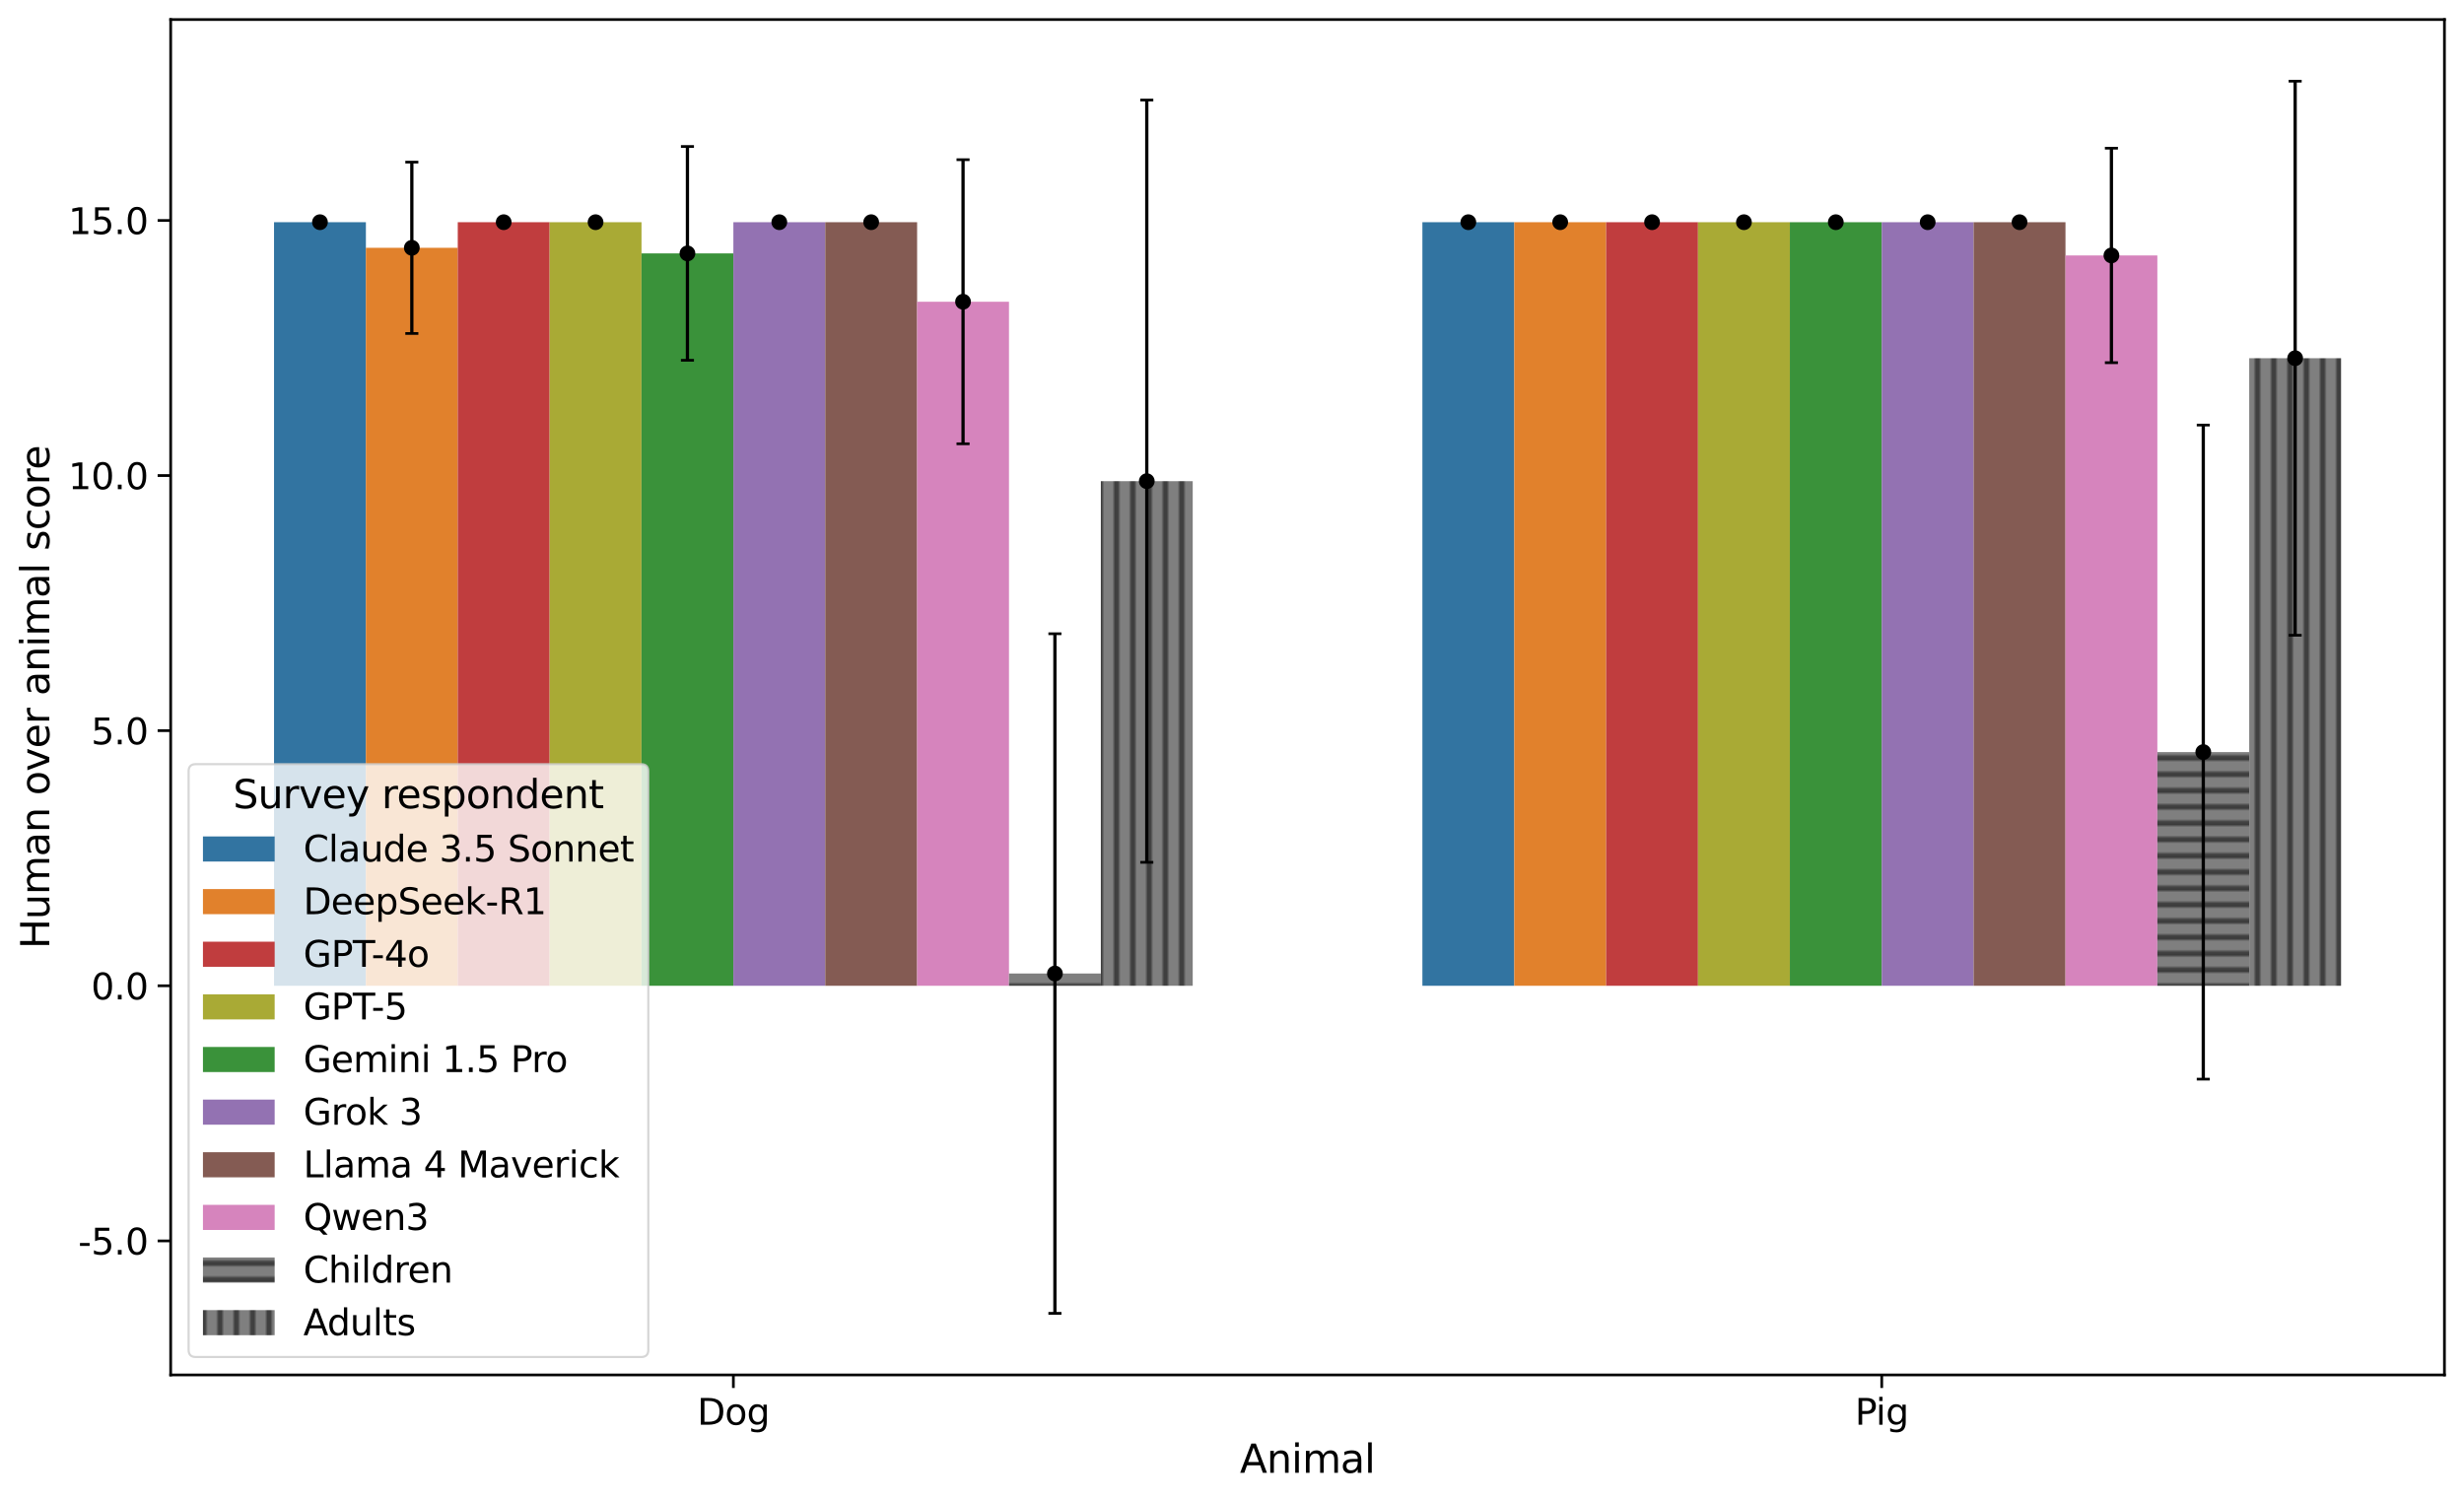 <?xml version="1.0" encoding="utf-8" standalone="no"?>
<!DOCTYPE svg PUBLIC "-//W3C//DTD SVG 1.1//EN"
  "http://www.w3.org/Graphics/SVG/1.1/DTD/svg11.dtd">
<svg xmlns:xlink="http://www.w3.org/1999/xlink" width="907.027pt" height="552.372pt" viewBox="0 0 907.027 552.372" xmlns="http://www.w3.org/2000/svg" version="1.1">
 <defs>
  <style type="text/css">*{stroke-linejoin: round; stroke-linecap: butt}</style>
 </defs>
 <g id="figure_1">
  <g id="patch_1">
   <path d="M 0 552.372 
L 907.027 552.372 
L 907.027 0 
L 0 0 
z
" style="fill: #ffffff"/>
  </g>
  <g id="axes_1">
   <g id="patch_2">
    <path d="M 62.827 506.16 
L 899.827 506.16 
L 899.827 7.2 
L 62.827 7.2 
z
" style="fill: #ffffff"/>
   </g>
   <g id="patch_3">
    <path d="M 100.873 362.896 
L 134.691 362.896 
L 134.691 81.799 
L 100.873 81.799 
z
" clip-path="url(#pfebda617a5)" style="fill: #3274a1"/>
   </g>
   <g id="patch_4">
    <path d="M 523.6 362.896 
L 557.418 362.896 
L 557.418 81.799 
L 523.6 81.799 
z
" clip-path="url(#pfebda617a5)" style="fill: #3274a1"/>
   </g>
   <g id="patch_5">
    <path d="M 134.691 362.896 
L 168.509 362.896 
L 168.509 91.225 
L 134.691 91.225 
z
" clip-path="url(#pfebda617a5)" style="fill: #e1812c"/>
   </g>
   <g id="patch_6">
    <path d="M 557.418 362.896 
L 591.236 362.896 
L 591.236 81.799 
L 557.418 81.799 
z
" clip-path="url(#pfebda617a5)" style="fill: #e1812c"/>
   </g>
   <g id="patch_7">
    <path d="M 168.509 362.896 
L 202.327 362.896 
L 202.327 81.799 
L 168.509 81.799 
z
" clip-path="url(#pfebda617a5)" style="fill: #c03d3e"/>
   </g>
   <g id="patch_8">
    <path d="M 591.236 362.896 
L 625.054 362.896 
L 625.054 81.799 
L 591.236 81.799 
z
" clip-path="url(#pfebda617a5)" style="fill: #c03d3e"/>
   </g>
   <g id="patch_9">
    <path d="M 202.327 362.896 
L 236.145 362.896 
L 236.145 81.799 
L 202.327 81.799 
z
" clip-path="url(#pfebda617a5)" style="fill: #a9aa35"/>
   </g>
   <g id="patch_10">
    <path d="M 625.054 362.896 
L 658.873 362.896 
L 658.873 81.799 
L 625.054 81.799 
z
" clip-path="url(#pfebda617a5)" style="fill: #a9aa35"/>
   </g>
   <g id="patch_11">
    <path d="M 236.145 362.896 
L 269.963 362.896 
L 269.963 93.285 
L 236.145 93.285 
z
" clip-path="url(#pfebda617a5)" style="fill: #3a923a"/>
   </g>
   <g id="patch_12">
    <path d="M 658.873 362.896 
L 692.691 362.896 
L 692.691 81.799 
L 658.873 81.799 
z
" clip-path="url(#pfebda617a5)" style="fill: #3a923a"/>
   </g>
   <g id="patch_13">
    <path d="M 269.963 362.896 
L 303.782 362.896 
L 303.782 81.799 
L 269.963 81.799 
z
" clip-path="url(#pfebda617a5)" style="fill: #9372b2"/>
   </g>
   <g id="patch_14">
    <path d="M 692.691 362.896 
L 726.509 362.896 
L 726.509 81.799 
L 692.691 81.799 
z
" clip-path="url(#pfebda617a5)" style="fill: #9372b2"/>
   </g>
   <g id="patch_15">
    <path d="M 303.782 362.896 
L 337.6 362.896 
L 337.6 81.799 
L 303.782 81.799 
z
" clip-path="url(#pfebda617a5)" style="fill: #845b53"/>
   </g>
   <g id="patch_16">
    <path d="M 726.509 362.896 
L 760.327 362.896 
L 760.327 81.799 
L 726.509 81.799 
z
" clip-path="url(#pfebda617a5)" style="fill: #845b53"/>
   </g>
   <g id="patch_17">
    <path d="M 337.6 362.896 
L 371.418 362.896 
L 371.418 111.083 
L 337.6 111.083 
z
" clip-path="url(#pfebda617a5)" style="fill: #d684bd"/>
   </g>
   <g id="patch_18">
    <path d="M 760.327 362.896 
L 794.145 362.896 
L 794.145 94.036 
L 760.327 94.036 
z
" clip-path="url(#pfebda617a5)" style="fill: #d684bd"/>
   </g>
   <g id="patch_19">
    <path d="M 371.418 362.896 
L 405.236 362.896 
L 405.236 358.388 
L 371.418 358.388 
z
" clip-path="url(#pfebda617a5)" style="fill: url(#hdf365e49cd)"/>
   </g>
   <g id="patch_20">
    <path d="M 794.145 362.896 
L 827.963 362.896 
L 827.963 276.871 
L 794.145 276.871 
z
" clip-path="url(#pfebda617a5)" style="fill: url(#hdf365e49cd)"/>
   </g>
   <g id="patch_21">
    <path d="M 405.236 362.896 
L 439.054 362.896 
L 439.054 177.136 
L 405.236 177.136 
z
" clip-path="url(#pfebda617a5)" style="fill: url(#h3fc1125b00)"/>
   </g>
   <g id="patch_22">
    <path d="M 827.963 362.896 
L 861.782 362.896 
L 861.782 131.87 
L 827.963 131.87 
z
" clip-path="url(#pfebda617a5)" style="fill: url(#h3fc1125b00)"/>
   </g>
   <g id="patch_23">
    <path d="M 269.963 362.896 
L 269.963 362.896 
L 269.963 362.896 
L 269.963 362.896 
z
" clip-path="url(#pfebda617a5)" style="fill: url(#h143e330719)"/>
   </g>
   <g id="patch_24">
    <path d="M 269.963 362.896 
L 269.963 362.896 
L 269.963 362.896 
L 269.963 362.896 
z
" clip-path="url(#pfebda617a5)" style="fill: url(#h9a72bd9ebf)"/>
   </g>
   <g id="patch_25">
    <path d="M 269.963 362.896 
L 269.963 362.896 
L 269.963 362.896 
L 269.963 362.896 
z
" clip-path="url(#pfebda617a5)" style="fill: url(#h5226c10cf4)"/>
   </g>
   <g id="patch_26">
    <path d="M 269.963 362.896 
L 269.963 362.896 
L 269.963 362.896 
L 269.963 362.896 
z
" clip-path="url(#pfebda617a5)" style="fill: url(#h5cf9ba449c)"/>
   </g>
   <g id="patch_27">
    <path d="M 269.963 362.896 
L 269.963 362.896 
L 269.963 362.896 
L 269.963 362.896 
z
" clip-path="url(#pfebda617a5)" style="fill: url(#h1117588f2f)"/>
   </g>
   <g id="patch_28">
    <path d="M 269.963 362.896 
L 269.963 362.896 
L 269.963 362.896 
L 269.963 362.896 
z
" clip-path="url(#pfebda617a5)" style="fill: url(#he8cfb4ce09)"/>
   </g>
   <g id="patch_29">
    <path d="M 269.963 362.896 
L 269.963 362.896 
L 269.963 362.896 
L 269.963 362.896 
z
" clip-path="url(#pfebda617a5)" style="fill: url(#hef6c59d234)"/>
   </g>
   <g id="patch_30">
    <path d="M 269.963 362.896 
L 269.963 362.896 
L 269.963 362.896 
L 269.963 362.896 
z
" clip-path="url(#pfebda617a5)" style="fill: url(#h6815880d16)"/>
   </g>
   <g id="patch_31">
    <path d="M 269.963 362.896 
L 269.963 362.896 
L 269.963 362.896 
L 269.963 362.896 
z
" clip-path="url(#pfebda617a5)" style="fill: url(#h3fc1125b00)"/>
   </g>
   <g id="patch_32">
    <path d="M 269.963 362.896 
L 269.963 362.896 
L 269.963 362.896 
L 269.963 362.896 
z
" clip-path="url(#pfebda617a5)" style="fill: url(#h3fc1125b00)"/>
   </g>
   <g id="matplotlib.axis_1">
    <g id="xtick_1">
     <g id="line2d_1">
      <defs>
       <path id="m470ac981d6" d="M 0 0 
L 0 4.8 
" style="stroke: #000000"/>
      </defs>
      <g>
       <use xlink:href="#m470ac981d6" x="269.963" y="506.16" style="stroke: #000000"/>
      </g>
     </g>
     <g id="text_1">
      <!-- Dog -->
      <g transform="translate(256.653 524.49) scale(0.132 -0.132)">
       <defs>
        <path id="DejaVuSans-44" d="M 1259 4147 
L 1259 519 
L 2022 519 
Q 2988 519 3436 956 
Q 3884 1394 3884 2338 
Q 3884 3275 3436 3711 
Q 2988 4147 2022 4147 
L 1259 4147 
z
M 628 4666 
L 1925 4666 
Q 3281 4666 3915 4102 
Q 4550 3538 4550 2338 
Q 4550 1131 3912 565 
Q 3275 0 1925 0 
L 628 0 
L 628 4666 
z
" transform="scale(0.016)"/>
        <path id="DejaVuSans-6f" d="M 1959 3097 
Q 1497 3097 1228 2736 
Q 959 2375 959 1747 
Q 959 1119 1226 758 
Q 1494 397 1959 397 
Q 2419 397 2687 759 
Q 2956 1122 2956 1747 
Q 2956 2369 2687 2733 
Q 2419 3097 1959 3097 
z
M 1959 3584 
Q 2709 3584 3137 3096 
Q 3566 2609 3566 1747 
Q 3566 888 3137 398 
Q 2709 -91 1959 -91 
Q 1206 -91 779 398 
Q 353 888 353 1747 
Q 353 2609 779 3096 
Q 1206 3584 1959 3584 
z
" transform="scale(0.016)"/>
        <path id="DejaVuSans-67" d="M 2906 1791 
Q 2906 2416 2648 2759 
Q 2391 3103 1925 3103 
Q 1463 3103 1205 2759 
Q 947 2416 947 1791 
Q 947 1169 1205 825 
Q 1463 481 1925 481 
Q 2391 481 2648 825 
Q 2906 1169 2906 1791 
z
M 3481 434 
Q 3481 -459 3084 -895 
Q 2688 -1331 1869 -1331 
Q 1566 -1331 1297 -1286 
Q 1028 -1241 775 -1147 
L 775 -588 
Q 1028 -725 1275 -790 
Q 1522 -856 1778 -856 
Q 2344 -856 2625 -561 
Q 2906 -266 2906 331 
L 2906 616 
Q 2728 306 2450 153 
Q 2172 0 1784 0 
Q 1141 0 747 490 
Q 353 981 353 1791 
Q 353 2603 747 3093 
Q 1141 3584 1784 3584 
Q 2172 3584 2450 3431 
Q 2728 3278 2906 2969 
L 2906 3500 
L 3481 3500 
L 3481 434 
z
" transform="scale(0.016)"/>
       </defs>
       <use xlink:href="#DejaVuSans-44"/>
       <use xlink:href="#DejaVuSans-6f" transform="translate(77.002 0)"/>
       <use xlink:href="#DejaVuSans-67" transform="translate(138.184 0)"/>
      </g>
     </g>
    </g>
    <g id="xtick_2">
     <g id="line2d_2">
      <g>
       <use xlink:href="#m470ac981d6" x="692.691" y="506.16" style="stroke: #000000"/>
      </g>
     </g>
     <g id="text_2">
      <!-- Pig -->
      <g transform="translate(682.836 524.49) scale(0.132 -0.132)">
       <defs>
        <path id="DejaVuSans-50" d="M 1259 4147 
L 1259 2394 
L 2053 2394 
Q 2494 2394 2734 2622 
Q 2975 2850 2975 3272 
Q 2975 3691 2734 3919 
Q 2494 4147 2053 4147 
L 1259 4147 
z
M 628 4666 
L 2053 4666 
Q 2838 4666 3239 4311 
Q 3641 3956 3641 3272 
Q 3641 2581 3239 2228 
Q 2838 1875 2053 1875 
L 1259 1875 
L 1259 0 
L 628 0 
L 628 4666 
z
" transform="scale(0.016)"/>
        <path id="DejaVuSans-69" d="M 603 3500 
L 1178 3500 
L 1178 0 
L 603 0 
L 603 3500 
z
M 603 4863 
L 1178 4863 
L 1178 4134 
L 603 4134 
L 603 4863 
z
" transform="scale(0.016)"/>
       </defs>
       <use xlink:href="#DejaVuSans-50"/>
       <use xlink:href="#DejaVuSans-69" transform="translate(58.053 0)"/>
       <use xlink:href="#DejaVuSans-67" transform="translate(85.836 0)"/>
      </g>
     </g>
    </g>
    <g id="text_3">
     <!-- Animal -->
     <g transform="translate(456.413 542.177) scale(0.144 -0.144)">
      <defs>
       <path id="DejaVuSans-41" d="M 2188 4044 
L 1331 1722 
L 3047 1722 
L 2188 4044 
z
M 1831 4666 
L 2547 4666 
L 4325 0 
L 3669 0 
L 3244 1197 
L 1141 1197 
L 716 0 
L 50 0 
L 1831 4666 
z
" transform="scale(0.016)"/>
       <path id="DejaVuSans-6e" d="M 3513 2113 
L 3513 0 
L 2938 0 
L 2938 2094 
Q 2938 2591 2744 2837 
Q 2550 3084 2163 3084 
Q 1697 3084 1428 2787 
Q 1159 2491 1159 1978 
L 1159 0 
L 581 0 
L 581 3500 
L 1159 3500 
L 1159 2956 
Q 1366 3272 1645 3428 
Q 1925 3584 2291 3584 
Q 2894 3584 3203 3211 
Q 3513 2838 3513 2113 
z
" transform="scale(0.016)"/>
       <path id="DejaVuSans-6d" d="M 3328 2828 
Q 3544 3216 3844 3400 
Q 4144 3584 4550 3584 
Q 5097 3584 5394 3201 
Q 5691 2819 5691 2113 
L 5691 0 
L 5113 0 
L 5113 2094 
Q 5113 2597 4934 2840 
Q 4756 3084 4391 3084 
Q 3944 3084 3684 2787 
Q 3425 2491 3425 1978 
L 3425 0 
L 2847 0 
L 2847 2094 
Q 2847 2600 2669 2842 
Q 2491 3084 2119 3084 
Q 1678 3084 1418 2786 
Q 1159 2488 1159 1978 
L 1159 0 
L 581 0 
L 581 3500 
L 1159 3500 
L 1159 2956 
Q 1356 3278 1631 3431 
Q 1906 3584 2284 3584 
Q 2666 3584 2933 3390 
Q 3200 3197 3328 2828 
z
" transform="scale(0.016)"/>
       <path id="DejaVuSans-61" d="M 2194 1759 
Q 1497 1759 1228 1600 
Q 959 1441 959 1056 
Q 959 750 1161 570 
Q 1363 391 1709 391 
Q 2188 391 2477 730 
Q 2766 1069 2766 1631 
L 2766 1759 
L 2194 1759 
z
M 3341 1997 
L 3341 0 
L 2766 0 
L 2766 531 
Q 2569 213 2275 61 
Q 1981 -91 1556 -91 
Q 1019 -91 701 211 
Q 384 513 384 1019 
Q 384 1609 779 1909 
Q 1175 2209 1959 2209 
L 2766 2209 
L 2766 2266 
Q 2766 2663 2505 2880 
Q 2244 3097 1772 3097 
Q 1472 3097 1187 3025 
Q 903 2953 641 2809 
L 641 3341 
Q 956 3463 1253 3523 
Q 1550 3584 1831 3584 
Q 2591 3584 2966 3190 
Q 3341 2797 3341 1997 
z
" transform="scale(0.016)"/>
       <path id="DejaVuSans-6c" d="M 603 4863 
L 1178 4863 
L 1178 0 
L 603 0 
L 603 4863 
z
" transform="scale(0.016)"/>
      </defs>
      <use xlink:href="#DejaVuSans-41"/>
      <use xlink:href="#DejaVuSans-6e" transform="translate(68.408 0)"/>
      <use xlink:href="#DejaVuSans-69" transform="translate(131.787 0)"/>
      <use xlink:href="#DejaVuSans-6d" transform="translate(159.57 0)"/>
      <use xlink:href="#DejaVuSans-61" transform="translate(256.982 0)"/>
      <use xlink:href="#DejaVuSans-6c" transform="translate(318.262 0)"/>
     </g>
    </g>
   </g>
   <g id="matplotlib.axis_2">
    <g id="ytick_1">
     <g id="line2d_3">
      <defs>
       <path id="mb92a1b2d7f" d="M 0 0 
L -4.8 0 
" style="stroke: #000000"/>
      </defs>
      <g>
       <use xlink:href="#mb92a1b2d7f" x="62.827" y="456.809" style="stroke: #000000"/>
      </g>
     </g>
     <g id="text_4">
      <!-- -5.0 -->
      <g transform="translate(28.773 461.824) scale(0.132 -0.132)">
       <defs>
        <path id="DejaVuSans-2d" d="M 313 2009 
L 1997 2009 
L 1997 1497 
L 313 1497 
L 313 2009 
z
" transform="scale(0.016)"/>
        <path id="DejaVuSans-35" d="M 691 4666 
L 3169 4666 
L 3169 4134 
L 1269 4134 
L 1269 2991 
Q 1406 3038 1543 3061 
Q 1681 3084 1819 3084 
Q 2600 3084 3056 2656 
Q 3513 2228 3513 1497 
Q 3513 744 3044 326 
Q 2575 -91 1722 -91 
Q 1428 -91 1123 -41 
Q 819 9 494 109 
L 494 744 
Q 775 591 1075 516 
Q 1375 441 1709 441 
Q 2250 441 2565 725 
Q 2881 1009 2881 1497 
Q 2881 1984 2565 2268 
Q 2250 2553 1709 2553 
Q 1456 2553 1204 2497 
Q 953 2441 691 2322 
L 691 4666 
z
" transform="scale(0.016)"/>
        <path id="DejaVuSans-2e" d="M 684 794 
L 1344 794 
L 1344 0 
L 684 0 
L 684 794 
z
" transform="scale(0.016)"/>
        <path id="DejaVuSans-30" d="M 2034 4250 
Q 1547 4250 1301 3770 
Q 1056 3291 1056 2328 
Q 1056 1369 1301 889 
Q 1547 409 2034 409 
Q 2525 409 2770 889 
Q 3016 1369 3016 2328 
Q 3016 3291 2770 3770 
Q 2525 4250 2034 4250 
z
M 2034 4750 
Q 2819 4750 3233 4129 
Q 3647 3509 3647 2328 
Q 3647 1150 3233 529 
Q 2819 -91 2034 -91 
Q 1250 -91 836 529 
Q 422 1150 422 2328 
Q 422 3509 836 4129 
Q 1250 4750 2034 4750 
z
" transform="scale(0.016)"/>
       </defs>
       <use xlink:href="#DejaVuSans-2d"/>
       <use xlink:href="#DejaVuSans-35" transform="translate(36.084 0)"/>
       <use xlink:href="#DejaVuSans-2e" transform="translate(99.707 0)"/>
       <use xlink:href="#DejaVuSans-30" transform="translate(131.494 0)"/>
      </g>
     </g>
    </g>
    <g id="ytick_2">
     <g id="line2d_4">
      <g>
       <use xlink:href="#mb92a1b2d7f" x="62.827" y="362.896" style="stroke: #000000"/>
      </g>
     </g>
     <g id="text_5">
      <!-- 0.0 -->
      <g transform="translate(33.535 367.911) scale(0.132 -0.132)">
       <use xlink:href="#DejaVuSans-30"/>
       <use xlink:href="#DejaVuSans-2e" transform="translate(63.623 0)"/>
       <use xlink:href="#DejaVuSans-30" transform="translate(95.41 0)"/>
      </g>
     </g>
    </g>
    <g id="ytick_3">
     <g id="line2d_5">
      <g>
       <use xlink:href="#mb92a1b2d7f" x="62.827" y="268.983" style="stroke: #000000"/>
      </g>
     </g>
     <g id="text_6">
      <!-- 5.0 -->
      <g transform="translate(33.535 273.998) scale(0.132 -0.132)">
       <use xlink:href="#DejaVuSans-35"/>
       <use xlink:href="#DejaVuSans-2e" transform="translate(63.623 0)"/>
       <use xlink:href="#DejaVuSans-30" transform="translate(95.41 0)"/>
      </g>
     </g>
    </g>
    <g id="ytick_4">
     <g id="line2d_6">
      <g>
       <use xlink:href="#mb92a1b2d7f" x="62.827" y="175.07" style="stroke: #000000"/>
      </g>
     </g>
     <g id="text_7">
      <!-- 10.0 -->
      <g transform="translate(25.137 180.085) scale(0.132 -0.132)">
       <defs>
        <path id="DejaVuSans-31" d="M 794 531 
L 1825 531 
L 1825 4091 
L 703 3866 
L 703 4441 
L 1819 4666 
L 2450 4666 
L 2450 531 
L 3481 531 
L 3481 0 
L 794 0 
L 794 531 
z
" transform="scale(0.016)"/>
       </defs>
       <use xlink:href="#DejaVuSans-31"/>
       <use xlink:href="#DejaVuSans-30" transform="translate(63.623 0)"/>
       <use xlink:href="#DejaVuSans-2e" transform="translate(127.246 0)"/>
       <use xlink:href="#DejaVuSans-30" transform="translate(159.033 0)"/>
      </g>
     </g>
    </g>
    <g id="ytick_5">
     <g id="line2d_7">
      <g>
       <use xlink:href="#mb92a1b2d7f" x="62.827" y="81.157" style="stroke: #000000"/>
      </g>
     </g>
     <g id="text_8">
      <!-- 15.0 -->
      <g transform="translate(25.137 86.171) scale(0.132 -0.132)">
       <use xlink:href="#DejaVuSans-31"/>
       <use xlink:href="#DejaVuSans-35" transform="translate(63.623 0)"/>
       <use xlink:href="#DejaVuSans-2e" transform="translate(127.246 0)"/>
       <use xlink:href="#DejaVuSans-30" transform="translate(159.033 0)"/>
      </g>
     </g>
    </g>
    <g id="text_9">
     <!-- Human over animal score -->
     <g transform="translate(18.142 349.312) rotate(-90) scale(0.144 -0.144)">
      <defs>
       <path id="DejaVuSans-48" d="M 628 4666 
L 1259 4666 
L 1259 2753 
L 3553 2753 
L 3553 4666 
L 4184 4666 
L 4184 0 
L 3553 0 
L 3553 2222 
L 1259 2222 
L 1259 0 
L 628 0 
L 628 4666 
z
" transform="scale(0.016)"/>
       <path id="DejaVuSans-75" d="M 544 1381 
L 544 3500 
L 1119 3500 
L 1119 1403 
Q 1119 906 1312 657 
Q 1506 409 1894 409 
Q 2359 409 2629 706 
Q 2900 1003 2900 1516 
L 2900 3500 
L 3475 3500 
L 3475 0 
L 2900 0 
L 2900 538 
Q 2691 219 2414 64 
Q 2138 -91 1772 -91 
Q 1169 -91 856 284 
Q 544 659 544 1381 
z
M 1991 3584 
L 1991 3584 
z
" transform="scale(0.016)"/>
       <path id="DejaVuSans-20" transform="scale(0.016)"/>
       <path id="DejaVuSans-76" d="M 191 3500 
L 800 3500 
L 1894 563 
L 2988 3500 
L 3597 3500 
L 2284 0 
L 1503 0 
L 191 3500 
z
" transform="scale(0.016)"/>
       <path id="DejaVuSans-65" d="M 3597 1894 
L 3597 1613 
L 953 1613 
Q 991 1019 1311 708 
Q 1631 397 2203 397 
Q 2534 397 2845 478 
Q 3156 559 3463 722 
L 3463 178 
Q 3153 47 2828 -22 
Q 2503 -91 2169 -91 
Q 1331 -91 842 396 
Q 353 884 353 1716 
Q 353 2575 817 3079 
Q 1281 3584 2069 3584 
Q 2775 3584 3186 3129 
Q 3597 2675 3597 1894 
z
M 3022 2063 
Q 3016 2534 2758 2815 
Q 2500 3097 2075 3097 
Q 1594 3097 1305 2825 
Q 1016 2553 972 2059 
L 3022 2063 
z
" transform="scale(0.016)"/>
       <path id="DejaVuSans-72" d="M 2631 2963 
Q 2534 3019 2420 3045 
Q 2306 3072 2169 3072 
Q 1681 3072 1420 2755 
Q 1159 2438 1159 1844 
L 1159 0 
L 581 0 
L 581 3500 
L 1159 3500 
L 1159 2956 
Q 1341 3275 1631 3429 
Q 1922 3584 2338 3584 
Q 2397 3584 2469 3576 
Q 2541 3569 2628 3553 
L 2631 2963 
z
" transform="scale(0.016)"/>
       <path id="DejaVuSans-73" d="M 2834 3397 
L 2834 2853 
Q 2591 2978 2328 3040 
Q 2066 3103 1784 3103 
Q 1356 3103 1142 2972 
Q 928 2841 928 2578 
Q 928 2378 1081 2264 
Q 1234 2150 1697 2047 
L 1894 2003 
Q 2506 1872 2764 1633 
Q 3022 1394 3022 966 
Q 3022 478 2636 193 
Q 2250 -91 1575 -91 
Q 1294 -91 989 -36 
Q 684 19 347 128 
L 347 722 
Q 666 556 975 473 
Q 1284 391 1588 391 
Q 1994 391 2212 530 
Q 2431 669 2431 922 
Q 2431 1156 2273 1281 
Q 2116 1406 1581 1522 
L 1381 1569 
Q 847 1681 609 1914 
Q 372 2147 372 2553 
Q 372 3047 722 3315 
Q 1072 3584 1716 3584 
Q 2034 3584 2315 3537 
Q 2597 3491 2834 3397 
z
" transform="scale(0.016)"/>
       <path id="DejaVuSans-63" d="M 3122 3366 
L 3122 2828 
Q 2878 2963 2633 3030 
Q 2388 3097 2138 3097 
Q 1578 3097 1268 2742 
Q 959 2388 959 1747 
Q 959 1106 1268 751 
Q 1578 397 2138 397 
Q 2388 397 2633 464 
Q 2878 531 3122 666 
L 3122 134 
Q 2881 22 2623 -34 
Q 2366 -91 2075 -91 
Q 1284 -91 818 406 
Q 353 903 353 1747 
Q 353 2603 823 3093 
Q 1294 3584 2113 3584 
Q 2378 3584 2631 3529 
Q 2884 3475 3122 3366 
z
" transform="scale(0.016)"/>
      </defs>
      <use xlink:href="#DejaVuSans-48"/>
      <use xlink:href="#DejaVuSans-75" transform="translate(75.195 0)"/>
      <use xlink:href="#DejaVuSans-6d" transform="translate(138.574 0)"/>
      <use xlink:href="#DejaVuSans-61" transform="translate(235.986 0)"/>
      <use xlink:href="#DejaVuSans-6e" transform="translate(297.266 0)"/>
      <use xlink:href="#DejaVuSans-20" transform="translate(360.645 0)"/>
      <use xlink:href="#DejaVuSans-6f" transform="translate(392.432 0)"/>
      <use xlink:href="#DejaVuSans-76" transform="translate(453.613 0)"/>
      <use xlink:href="#DejaVuSans-65" transform="translate(512.793 0)"/>
      <use xlink:href="#DejaVuSans-72" transform="translate(574.316 0)"/>
      <use xlink:href="#DejaVuSans-20" transform="translate(615.43 0)"/>
      <use xlink:href="#DejaVuSans-61" transform="translate(647.217 0)"/>
      <use xlink:href="#DejaVuSans-6e" transform="translate(708.496 0)"/>
      <use xlink:href="#DejaVuSans-69" transform="translate(771.875 0)"/>
      <use xlink:href="#DejaVuSans-6d" transform="translate(799.658 0)"/>
      <use xlink:href="#DejaVuSans-61" transform="translate(897.07 0)"/>
      <use xlink:href="#DejaVuSans-6c" transform="translate(958.35 0)"/>
      <use xlink:href="#DejaVuSans-20" transform="translate(986.133 0)"/>
      <use xlink:href="#DejaVuSans-73" transform="translate(1017.92 0)"/>
      <use xlink:href="#DejaVuSans-63" transform="translate(1070.02 0)"/>
      <use xlink:href="#DejaVuSans-6f" transform="translate(1125 0)"/>
      <use xlink:href="#DejaVuSans-72" transform="translate(1186.182 0)"/>
      <use xlink:href="#DejaVuSans-65" transform="translate(1225.045 0)"/>
     </g>
    </g>
   </g>
   <g id="line2d_8">
    <path clip-path="url(#pfebda617a5)" style="fill: none; stroke: #424242; stroke-width: 1.8; stroke-linecap: square"/>
   </g>
   <g id="line2d_9">
    <path clip-path="url(#pfebda617a5)" style="fill: none; stroke: #424242; stroke-width: 1.8; stroke-linecap: square"/>
   </g>
   <g id="line2d_10">
    <path clip-path="url(#pfebda617a5)" style="fill: none; stroke: #424242; stroke-width: 1.8; stroke-linecap: square"/>
   </g>
   <g id="line2d_11">
    <path clip-path="url(#pfebda617a5)" style="fill: none; stroke: #424242; stroke-width: 1.8; stroke-linecap: square"/>
   </g>
   <g id="line2d_12">
    <path clip-path="url(#pfebda617a5)" style="fill: none; stroke: #424242; stroke-width: 1.8; stroke-linecap: square"/>
   </g>
   <g id="line2d_13">
    <path clip-path="url(#pfebda617a5)" style="fill: none; stroke: #424242; stroke-width: 1.8; stroke-linecap: square"/>
   </g>
   <g id="line2d_14">
    <path clip-path="url(#pfebda617a5)" style="fill: none; stroke: #424242; stroke-width: 1.8; stroke-linecap: square"/>
   </g>
   <g id="line2d_15">
    <path clip-path="url(#pfebda617a5)" style="fill: none; stroke: #424242; stroke-width: 1.8; stroke-linecap: square"/>
   </g>
   <g id="line2d_16">
    <path clip-path="url(#pfebda617a5)" style="fill: none; stroke: #424242; stroke-width: 1.8; stroke-linecap: square"/>
   </g>
   <g id="line2d_17">
    <path clip-path="url(#pfebda617a5)" style="fill: none; stroke: #424242; stroke-width: 1.8; stroke-linecap: square"/>
   </g>
   <g id="line2d_18">
    <path clip-path="url(#pfebda617a5)" style="fill: none; stroke: #424242; stroke-width: 1.8; stroke-linecap: square"/>
   </g>
   <g id="line2d_19">
    <path clip-path="url(#pfebda617a5)" style="fill: none; stroke: #424242; stroke-width: 1.8; stroke-linecap: square"/>
   </g>
   <g id="line2d_20">
    <path clip-path="url(#pfebda617a5)" style="fill: none; stroke: #424242; stroke-width: 1.8; stroke-linecap: square"/>
   </g>
   <g id="line2d_21">
    <path clip-path="url(#pfebda617a5)" style="fill: none; stroke: #424242; stroke-width: 1.8; stroke-linecap: square"/>
   </g>
   <g id="line2d_22">
    <path clip-path="url(#pfebda617a5)" style="fill: none; stroke: #424242; stroke-width: 1.8; stroke-linecap: square"/>
   </g>
   <g id="line2d_23">
    <path clip-path="url(#pfebda617a5)" style="fill: none; stroke: #424242; stroke-width: 1.8; stroke-linecap: square"/>
   </g>
   <g id="line2d_24">
    <path clip-path="url(#pfebda617a5)" style="fill: none; stroke: #424242; stroke-width: 1.8; stroke-linecap: square"/>
   </g>
   <g id="line2d_25">
    <path clip-path="url(#pfebda617a5)" style="fill: none; stroke: #424242; stroke-width: 1.8; stroke-linecap: square"/>
   </g>
   <g id="line2d_26">
    <path clip-path="url(#pfebda617a5)" style="fill: none; stroke: #424242; stroke-width: 1.8; stroke-linecap: square"/>
   </g>
   <g id="line2d_27">
    <path clip-path="url(#pfebda617a5)" style="fill: none; stroke: #424242; stroke-width: 1.8; stroke-linecap: square"/>
   </g>
   <g id="line2d_28">
    <defs>
     <path id="mee72fa2f2b" d="M 0 2.4 
C 0.636 2.4 1.247 2.147 1.697 1.697 
C 2.147 1.247 2.4 0.636 2.4 0 
C 2.4 -0.636 2.147 -1.247 1.697 -1.697 
C 1.247 -2.147 0.636 -2.4 0 -2.4 
C -0.636 -2.4 -1.247 -2.147 -1.697 -1.697 
C -2.147 -1.247 -2.4 -0.636 -2.4 0 
C -2.4 0.636 -2.147 1.247 -1.697 1.697 
C -1.247 2.147 -0.636 2.4 0 2.4 
z
" style="stroke: #000000"/>
    </defs>
    <g clip-path="url(#pfebda617a5)">
     <use xlink:href="#mee72fa2f2b" x="117.782" y="81.799" style="stroke: #000000"/>
     <use xlink:href="#mee72fa2f2b" x="540.509" y="81.799" style="stroke: #000000"/>
     <use xlink:href="#mee72fa2f2b" x="151.6" y="91.225" style="stroke: #000000"/>
     <use xlink:href="#mee72fa2f2b" x="574.327" y="81.799" style="stroke: #000000"/>
     <use xlink:href="#mee72fa2f2b" x="185.418" y="81.799" style="stroke: #000000"/>
     <use xlink:href="#mee72fa2f2b" x="608.145" y="81.799" style="stroke: #000000"/>
     <use xlink:href="#mee72fa2f2b" x="219.236" y="81.799" style="stroke: #000000"/>
     <use xlink:href="#mee72fa2f2b" x="641.963" y="81.799" style="stroke: #000000"/>
     <use xlink:href="#mee72fa2f2b" x="253.054" y="93.285" style="stroke: #000000"/>
     <use xlink:href="#mee72fa2f2b" x="675.782" y="81.799" style="stroke: #000000"/>
     <use xlink:href="#mee72fa2f2b" x="286.873" y="81.799" style="stroke: #000000"/>
     <use xlink:href="#mee72fa2f2b" x="709.6" y="81.799" style="stroke: #000000"/>
     <use xlink:href="#mee72fa2f2b" x="320.691" y="81.799" style="stroke: #000000"/>
     <use xlink:href="#mee72fa2f2b" x="743.418" y="81.799" style="stroke: #000000"/>
     <use xlink:href="#mee72fa2f2b" x="354.509" y="111.083" style="stroke: #000000"/>
     <use xlink:href="#mee72fa2f2b" x="777.236" y="94.036" style="stroke: #000000"/>
     <use xlink:href="#mee72fa2f2b" x="388.327" y="358.388" style="stroke: #000000"/>
     <use xlink:href="#mee72fa2f2b" x="811.054" y="276.871" style="stroke: #000000"/>
     <use xlink:href="#mee72fa2f2b" x="422.145" y="177.136" style="stroke: #000000"/>
     <use xlink:href="#mee72fa2f2b" x="844.873" y="131.87" style="stroke: #000000"/>
    </g>
   </g>
   <g id="line2d_29">
    <defs>
     <path id="m611648e67d" d="M 2.4 0 
L -2.4 -0 
" style="stroke: #000000"/>
    </defs>
    <g clip-path="url(#pfebda617a5)">
     <use xlink:href="#m611648e67d" x="117.782" y="81.799" style="stroke: #000000"/>
     <use xlink:href="#m611648e67d" x="540.509" y="81.799" style="stroke: #000000"/>
     <use xlink:href="#m611648e67d" x="151.6" y="122.763" style="stroke: #000000"/>
     <use xlink:href="#m611648e67d" x="574.327" y="81.799" style="stroke: #000000"/>
     <use xlink:href="#m611648e67d" x="185.418" y="81.799" style="stroke: #000000"/>
     <use xlink:href="#m611648e67d" x="608.145" y="81.799" style="stroke: #000000"/>
     <use xlink:href="#m611648e67d" x="219.236" y="81.799" style="stroke: #000000"/>
     <use xlink:href="#m611648e67d" x="641.963" y="81.799" style="stroke: #000000"/>
     <use xlink:href="#m611648e67d" x="253.054" y="132.63" style="stroke: #000000"/>
     <use xlink:href="#m611648e67d" x="675.782" y="81.799" style="stroke: #000000"/>
     <use xlink:href="#m611648e67d" x="286.873" y="81.799" style="stroke: #000000"/>
     <use xlink:href="#m611648e67d" x="709.6" y="81.799" style="stroke: #000000"/>
     <use xlink:href="#m611648e67d" x="320.691" y="81.799" style="stroke: #000000"/>
     <use xlink:href="#m611648e67d" x="743.418" y="81.799" style="stroke: #000000"/>
     <use xlink:href="#m611648e67d" x="354.509" y="163.378" style="stroke: #000000"/>
     <use xlink:href="#m611648e67d" x="777.236" y="133.516" style="stroke: #000000"/>
     <use xlink:href="#m611648e67d" x="388.327" y="483.48" style="stroke: #000000"/>
     <use xlink:href="#m611648e67d" x="811.054" y="397.268" style="stroke: #000000"/>
     <use xlink:href="#m611648e67d" x="422.145" y="317.442" style="stroke: #000000"/>
     <use xlink:href="#m611648e67d" x="844.873" y="233.859" style="stroke: #000000"/>
    </g>
   </g>
   <g id="line2d_30">
    <g clip-path="url(#pfebda617a5)">
     <use xlink:href="#m611648e67d" x="117.782" y="81.799" style="stroke: #000000"/>
     <use xlink:href="#m611648e67d" x="540.509" y="81.799" style="stroke: #000000"/>
     <use xlink:href="#m611648e67d" x="151.6" y="59.687" style="stroke: #000000"/>
     <use xlink:href="#m611648e67d" x="574.327" y="81.799" style="stroke: #000000"/>
     <use xlink:href="#m611648e67d" x="185.418" y="81.799" style="stroke: #000000"/>
     <use xlink:href="#m611648e67d" x="608.145" y="81.799" style="stroke: #000000"/>
     <use xlink:href="#m611648e67d" x="219.236" y="81.799" style="stroke: #000000"/>
     <use xlink:href="#m611648e67d" x="641.963" y="81.799" style="stroke: #000000"/>
     <use xlink:href="#m611648e67d" x="253.054" y="53.939" style="stroke: #000000"/>
     <use xlink:href="#m611648e67d" x="675.782" y="81.799" style="stroke: #000000"/>
     <use xlink:href="#m611648e67d" x="286.873" y="81.799" style="stroke: #000000"/>
     <use xlink:href="#m611648e67d" x="709.6" y="81.799" style="stroke: #000000"/>
     <use xlink:href="#m611648e67d" x="320.691" y="81.799" style="stroke: #000000"/>
     <use xlink:href="#m611648e67d" x="743.418" y="81.799" style="stroke: #000000"/>
     <use xlink:href="#m611648e67d" x="354.509" y="58.789" style="stroke: #000000"/>
     <use xlink:href="#m611648e67d" x="777.236" y="54.556" style="stroke: #000000"/>
     <use xlink:href="#m611648e67d" x="388.327" y="233.296" style="stroke: #000000"/>
     <use xlink:href="#m611648e67d" x="811.054" y="156.475" style="stroke: #000000"/>
     <use xlink:href="#m611648e67d" x="422.145" y="36.83" style="stroke: #000000"/>
     <use xlink:href="#m611648e67d" x="844.873" y="29.88" style="stroke: #000000"/>
    </g>
   </g>
   <g id="LineCollection_1">
    <path d="M 117.782 81.799 
L 117.782 81.799 
" clip-path="url(#pfebda617a5)" style="fill: none; stroke: #000000; stroke-width: 1.2"/>
    <path d="M 540.509 81.799 
L 540.509 81.799 
" clip-path="url(#pfebda617a5)" style="fill: none; stroke: #000000; stroke-width: 1.2"/>
    <path d="M 151.6 122.763 
L 151.6 59.687 
" clip-path="url(#pfebda617a5)" style="fill: none; stroke: #000000; stroke-width: 1.2"/>
    <path d="M 574.327 81.799 
L 574.327 81.799 
" clip-path="url(#pfebda617a5)" style="fill: none; stroke: #000000; stroke-width: 1.2"/>
    <path d="M 185.418 81.799 
L 185.418 81.799 
" clip-path="url(#pfebda617a5)" style="fill: none; stroke: #000000; stroke-width: 1.2"/>
    <path d="M 608.145 81.799 
L 608.145 81.799 
" clip-path="url(#pfebda617a5)" style="fill: none; stroke: #000000; stroke-width: 1.2"/>
    <path d="M 219.236 81.799 
L 219.236 81.799 
" clip-path="url(#pfebda617a5)" style="fill: none; stroke: #000000; stroke-width: 1.2"/>
    <path d="M 641.963 81.799 
L 641.963 81.799 
" clip-path="url(#pfebda617a5)" style="fill: none; stroke: #000000; stroke-width: 1.2"/>
    <path d="M 253.054 132.63 
L 253.054 53.939 
" clip-path="url(#pfebda617a5)" style="fill: none; stroke: #000000; stroke-width: 1.2"/>
    <path d="M 675.782 81.799 
L 675.782 81.799 
" clip-path="url(#pfebda617a5)" style="fill: none; stroke: #000000; stroke-width: 1.2"/>
    <path d="M 286.873 81.799 
L 286.873 81.799 
" clip-path="url(#pfebda617a5)" style="fill: none; stroke: #000000; stroke-width: 1.2"/>
    <path d="M 709.6 81.799 
L 709.6 81.799 
" clip-path="url(#pfebda617a5)" style="fill: none; stroke: #000000; stroke-width: 1.2"/>
    <path d="M 320.691 81.799 
L 320.691 81.799 
" clip-path="url(#pfebda617a5)" style="fill: none; stroke: #000000; stroke-width: 1.2"/>
    <path d="M 743.418 81.799 
L 743.418 81.799 
" clip-path="url(#pfebda617a5)" style="fill: none; stroke: #000000; stroke-width: 1.2"/>
    <path d="M 354.509 163.378 
L 354.509 58.789 
" clip-path="url(#pfebda617a5)" style="fill: none; stroke: #000000; stroke-width: 1.2"/>
    <path d="M 777.236 133.516 
L 777.236 54.556 
" clip-path="url(#pfebda617a5)" style="fill: none; stroke: #000000; stroke-width: 1.2"/>
    <path d="M 388.327 483.48 
L 388.327 233.296 
" clip-path="url(#pfebda617a5)" style="fill: none; stroke: #000000; stroke-width: 1.2"/>
    <path d="M 811.054 397.268 
L 811.054 156.475 
" clip-path="url(#pfebda617a5)" style="fill: none; stroke: #000000; stroke-width: 1.2"/>
    <path d="M 422.145 317.442 
L 422.145 36.83 
" clip-path="url(#pfebda617a5)" style="fill: none; stroke: #000000; stroke-width: 1.2"/>
    <path d="M 844.873 233.859 
L 844.873 29.88 
" clip-path="url(#pfebda617a5)" style="fill: none; stroke: #000000; stroke-width: 1.2"/>
   </g>
   <g id="patch_33">
    <path d="M 62.827 506.16 
L 62.827 7.2 
" style="fill: none; stroke: #000000; stroke-linejoin: miter; stroke-linecap: square"/>
   </g>
   <g id="patch_34">
    <path d="M 899.827 506.16 
L 899.827 7.2 
" style="fill: none; stroke: #000000; stroke-linejoin: miter; stroke-linecap: square"/>
   </g>
   <g id="patch_35">
    <path d="M 62.827 506.16 
L 899.827 506.16 
" style="fill: none; stroke: #000000; stroke-linejoin: miter; stroke-linecap: square"/>
   </g>
   <g id="patch_36">
    <path d="M 62.827 7.2 
L 899.827 7.2 
" style="fill: none; stroke: #000000; stroke-linejoin: miter; stroke-linecap: square"/>
   </g>
   <g id="legend_1">
    <g id="patch_37">
     <path d="M 72.067 499.56 
L 236.015 499.56 
Q 238.655 499.56 238.655 496.92 
L 238.655 283.952 
Q 238.655 281.312 236.015 281.312 
L 72.067 281.312 
Q 69.427 281.312 69.427 283.952 
L 69.427 496.92 
Q 69.427 499.56 72.067 499.56 
z
" style="fill: #ffffff; opacity: 0.8; stroke: #cccccc; stroke-width: 0.8; stroke-linejoin: miter"/>
    </g>
    <g id="text_10">
     <!-- Survey respondent -->
     <g transform="translate(85.801 297.534) scale(0.144 -0.144)">
      <defs>
       <path id="DejaVuSans-53" d="M 3425 4513 
L 3425 3897 
Q 3066 4069 2747 4153 
Q 2428 4238 2131 4238 
Q 1616 4238 1336 4038 
Q 1056 3838 1056 3469 
Q 1056 3159 1242 3001 
Q 1428 2844 1947 2747 
L 2328 2669 
Q 3034 2534 3370 2195 
Q 3706 1856 3706 1288 
Q 3706 609 3251 259 
Q 2797 -91 1919 -91 
Q 1588 -91 1214 -16 
Q 841 59 441 206 
L 441 856 
Q 825 641 1194 531 
Q 1563 422 1919 422 
Q 2459 422 2753 634 
Q 3047 847 3047 1241 
Q 3047 1584 2836 1778 
Q 2625 1972 2144 2069 
L 1759 2144 
Q 1053 2284 737 2584 
Q 422 2884 422 3419 
Q 422 4038 858 4394 
Q 1294 4750 2059 4750 
Q 2388 4750 2728 4690 
Q 3069 4631 3425 4513 
z
" transform="scale(0.016)"/>
       <path id="DejaVuSans-79" d="M 2059 -325 
Q 1816 -950 1584 -1140 
Q 1353 -1331 966 -1331 
L 506 -1331 
L 506 -850 
L 844 -850 
Q 1081 -850 1212 -737 
Q 1344 -625 1503 -206 
L 1606 56 
L 191 3500 
L 800 3500 
L 1894 763 
L 2988 3500 
L 3597 3500 
L 2059 -325 
z
" transform="scale(0.016)"/>
       <path id="DejaVuSans-70" d="M 1159 525 
L 1159 -1331 
L 581 -1331 
L 581 3500 
L 1159 3500 
L 1159 2969 
Q 1341 3281 1617 3432 
Q 1894 3584 2278 3584 
Q 2916 3584 3314 3078 
Q 3713 2572 3713 1747 
Q 3713 922 3314 415 
Q 2916 -91 2278 -91 
Q 1894 -91 1617 61 
Q 1341 213 1159 525 
z
M 3116 1747 
Q 3116 2381 2855 2742 
Q 2594 3103 2138 3103 
Q 1681 3103 1420 2742 
Q 1159 2381 1159 1747 
Q 1159 1113 1420 752 
Q 1681 391 2138 391 
Q 2594 391 2855 752 
Q 3116 1113 3116 1747 
z
" transform="scale(0.016)"/>
       <path id="DejaVuSans-64" d="M 2906 2969 
L 2906 4863 
L 3481 4863 
L 3481 0 
L 2906 0 
L 2906 525 
Q 2725 213 2448 61 
Q 2172 -91 1784 -91 
Q 1150 -91 751 415 
Q 353 922 353 1747 
Q 353 2572 751 3078 
Q 1150 3584 1784 3584 
Q 2172 3584 2448 3432 
Q 2725 3281 2906 2969 
z
M 947 1747 
Q 947 1113 1208 752 
Q 1469 391 1925 391 
Q 2381 391 2643 752 
Q 2906 1113 2906 1747 
Q 2906 2381 2643 2742 
Q 2381 3103 1925 3103 
Q 1469 3103 1208 2742 
Q 947 2381 947 1747 
z
" transform="scale(0.016)"/>
       <path id="DejaVuSans-74" d="M 1172 4494 
L 1172 3500 
L 2356 3500 
L 2356 3053 
L 1172 3053 
L 1172 1153 
Q 1172 725 1289 603 
Q 1406 481 1766 481 
L 2356 481 
L 2356 0 
L 1766 0 
Q 1100 0 847 248 
Q 594 497 594 1153 
L 594 3053 
L 172 3053 
L 172 3500 
L 594 3500 
L 594 4494 
L 1172 4494 
z
" transform="scale(0.016)"/>
      </defs>
      <use xlink:href="#DejaVuSans-53"/>
      <use xlink:href="#DejaVuSans-75" transform="translate(63.477 0)"/>
      <use xlink:href="#DejaVuSans-72" transform="translate(126.855 0)"/>
      <use xlink:href="#DejaVuSans-76" transform="translate(167.969 0)"/>
      <use xlink:href="#DejaVuSans-65" transform="translate(227.148 0)"/>
      <use xlink:href="#DejaVuSans-79" transform="translate(288.672 0)"/>
      <use xlink:href="#DejaVuSans-20" transform="translate(347.852 0)"/>
      <use xlink:href="#DejaVuSans-72" transform="translate(379.639 0)"/>
      <use xlink:href="#DejaVuSans-65" transform="translate(418.502 0)"/>
      <use xlink:href="#DejaVuSans-73" transform="translate(480.025 0)"/>
      <use xlink:href="#DejaVuSans-70" transform="translate(532.125 0)"/>
      <use xlink:href="#DejaVuSans-6f" transform="translate(595.602 0)"/>
      <use xlink:href="#DejaVuSans-6e" transform="translate(656.783 0)"/>
      <use xlink:href="#DejaVuSans-64" transform="translate(720.162 0)"/>
      <use xlink:href="#DejaVuSans-65" transform="translate(783.639 0)"/>
      <use xlink:href="#DejaVuSans-6e" transform="translate(845.162 0)"/>
      <use xlink:href="#DejaVuSans-74" transform="translate(908.541 0)"/>
     </g>
    </g>
    <g id="patch_38">
     <path d="M 74.707 317.159 
L 101.107 317.159 
L 101.107 307.919 
L 74.707 307.919 
z
" style="fill: #3274a1"/>
    </g>
    <g id="text_11">
     <!-- Claude 3.5 Sonnet -->
     <g transform="translate(111.667 317.159) scale(0.132 -0.132)">
      <defs>
       <path id="DejaVuSans-43" d="M 4122 4306 
L 4122 3641 
Q 3803 3938 3442 4084 
Q 3081 4231 2675 4231 
Q 1875 4231 1450 3742 
Q 1025 3253 1025 2328 
Q 1025 1406 1450 917 
Q 1875 428 2675 428 
Q 3081 428 3442 575 
Q 3803 722 4122 1019 
L 4122 359 
Q 3791 134 3420 21 
Q 3050 -91 2638 -91 
Q 1578 -91 968 557 
Q 359 1206 359 2328 
Q 359 3453 968 4101 
Q 1578 4750 2638 4750 
Q 3056 4750 3426 4639 
Q 3797 4528 4122 4306 
z
" transform="scale(0.016)"/>
       <path id="DejaVuSans-33" d="M 2597 2516 
Q 3050 2419 3304 2112 
Q 3559 1806 3559 1356 
Q 3559 666 3084 287 
Q 2609 -91 1734 -91 
Q 1441 -91 1130 -33 
Q 819 25 488 141 
L 488 750 
Q 750 597 1062 519 
Q 1375 441 1716 441 
Q 2309 441 2620 675 
Q 2931 909 2931 1356 
Q 2931 1769 2642 2001 
Q 2353 2234 1838 2234 
L 1294 2234 
L 1294 2753 
L 1863 2753 
Q 2328 2753 2575 2939 
Q 2822 3125 2822 3475 
Q 2822 3834 2567 4026 
Q 2313 4219 1838 4219 
Q 1578 4219 1281 4162 
Q 984 4106 628 3988 
L 628 4550 
Q 988 4650 1302 4700 
Q 1616 4750 1894 4750 
Q 2613 4750 3031 4423 
Q 3450 4097 3450 3541 
Q 3450 3153 3228 2886 
Q 3006 2619 2597 2516 
z
" transform="scale(0.016)"/>
      </defs>
      <use xlink:href="#DejaVuSans-43"/>
      <use xlink:href="#DejaVuSans-6c" transform="translate(69.824 0)"/>
      <use xlink:href="#DejaVuSans-61" transform="translate(97.607 0)"/>
      <use xlink:href="#DejaVuSans-75" transform="translate(158.887 0)"/>
      <use xlink:href="#DejaVuSans-64" transform="translate(222.266 0)"/>
      <use xlink:href="#DejaVuSans-65" transform="translate(285.742 0)"/>
      <use xlink:href="#DejaVuSans-20" transform="translate(347.266 0)"/>
      <use xlink:href="#DejaVuSans-33" transform="translate(379.053 0)"/>
      <use xlink:href="#DejaVuSans-2e" transform="translate(442.676 0)"/>
      <use xlink:href="#DejaVuSans-35" transform="translate(474.463 0)"/>
      <use xlink:href="#DejaVuSans-20" transform="translate(538.086 0)"/>
      <use xlink:href="#DejaVuSans-53" transform="translate(569.873 0)"/>
      <use xlink:href="#DejaVuSans-6f" transform="translate(633.35 0)"/>
      <use xlink:href="#DejaVuSans-6e" transform="translate(694.531 0)"/>
      <use xlink:href="#DejaVuSans-6e" transform="translate(757.91 0)"/>
      <use xlink:href="#DejaVuSans-65" transform="translate(821.289 0)"/>
      <use xlink:href="#DejaVuSans-74" transform="translate(882.812 0)"/>
     </g>
    </g>
    <g id="patch_39">
     <path d="M 74.707 336.534 
L 101.107 336.534 
L 101.107 327.294 
L 74.707 327.294 
z
" style="fill: #e1812c"/>
    </g>
    <g id="text_12">
     <!-- DeepSeek-R1 -->
     <g transform="translate(111.667 336.534) scale(0.132 -0.132)">
      <defs>
       <path id="DejaVuSans-6b" d="M 581 4863 
L 1159 4863 
L 1159 1991 
L 2875 3500 
L 3609 3500 
L 1753 1863 
L 3688 0 
L 2938 0 
L 1159 1709 
L 1159 0 
L 581 0 
L 581 4863 
z
" transform="scale(0.016)"/>
       <path id="DejaVuSans-52" d="M 2841 2188 
Q 3044 2119 3236 1894 
Q 3428 1669 3622 1275 
L 4263 0 
L 3584 0 
L 2988 1197 
Q 2756 1666 2539 1819 
Q 2322 1972 1947 1972 
L 1259 1972 
L 1259 0 
L 628 0 
L 628 4666 
L 2053 4666 
Q 2853 4666 3247 4331 
Q 3641 3997 3641 3322 
Q 3641 2881 3436 2590 
Q 3231 2300 2841 2188 
z
M 1259 4147 
L 1259 2491 
L 2053 2491 
Q 2509 2491 2742 2702 
Q 2975 2913 2975 3322 
Q 2975 3731 2742 3939 
Q 2509 4147 2053 4147 
L 1259 4147 
z
" transform="scale(0.016)"/>
      </defs>
      <use xlink:href="#DejaVuSans-44"/>
      <use xlink:href="#DejaVuSans-65" transform="translate(77.002 0)"/>
      <use xlink:href="#DejaVuSans-65" transform="translate(138.525 0)"/>
      <use xlink:href="#DejaVuSans-70" transform="translate(200.049 0)"/>
      <use xlink:href="#DejaVuSans-53" transform="translate(263.525 0)"/>
      <use xlink:href="#DejaVuSans-65" transform="translate(327.002 0)"/>
      <use xlink:href="#DejaVuSans-65" transform="translate(388.525 0)"/>
      <use xlink:href="#DejaVuSans-6b" transform="translate(450.049 0)"/>
      <use xlink:href="#DejaVuSans-2d" transform="translate(507.959 0)"/>
      <use xlink:href="#DejaVuSans-52" transform="translate(544.043 0)"/>
      <use xlink:href="#DejaVuSans-31" transform="translate(613.525 0)"/>
     </g>
    </g>
    <g id="patch_40">
     <path d="M 74.707 355.909 
L 101.107 355.909 
L 101.107 346.669 
L 74.707 346.669 
z
" style="fill: #c03d3e"/>
    </g>
    <g id="text_13">
     <!-- GPT-4o -->
     <g transform="translate(111.667 355.909) scale(0.132 -0.132)">
      <defs>
       <path id="DejaVuSans-47" d="M 3809 666 
L 3809 1919 
L 2778 1919 
L 2778 2438 
L 4434 2438 
L 4434 434 
Q 4069 175 3628 42 
Q 3188 -91 2688 -91 
Q 1594 -91 976 548 
Q 359 1188 359 2328 
Q 359 3472 976 4111 
Q 1594 4750 2688 4750 
Q 3144 4750 3555 4637 
Q 3966 4525 4313 4306 
L 4313 3634 
Q 3963 3931 3569 4081 
Q 3175 4231 2741 4231 
Q 1884 4231 1454 3753 
Q 1025 3275 1025 2328 
Q 1025 1384 1454 906 
Q 1884 428 2741 428 
Q 3075 428 3337 486 
Q 3600 544 3809 666 
z
" transform="scale(0.016)"/>
       <path id="DejaVuSans-54" d="M -19 4666 
L 3928 4666 
L 3928 4134 
L 2272 4134 
L 2272 0 
L 1638 0 
L 1638 4134 
L -19 4134 
L -19 4666 
z
" transform="scale(0.016)"/>
       <path id="DejaVuSans-34" d="M 2419 4116 
L 825 1625 
L 2419 1625 
L 2419 4116 
z
M 2253 4666 
L 3047 4666 
L 3047 1625 
L 3713 1625 
L 3713 1100 
L 3047 1100 
L 3047 0 
L 2419 0 
L 2419 1100 
L 313 1100 
L 313 1709 
L 2253 4666 
z
" transform="scale(0.016)"/>
      </defs>
      <use xlink:href="#DejaVuSans-47"/>
      <use xlink:href="#DejaVuSans-50" transform="translate(77.49 0)"/>
      <use xlink:href="#DejaVuSans-54" transform="translate(137.793 0)"/>
      <use xlink:href="#DejaVuSans-2d" transform="translate(189.752 0)"/>
      <use xlink:href="#DejaVuSans-34" transform="translate(225.836 0)"/>
      <use xlink:href="#DejaVuSans-6f" transform="translate(289.459 0)"/>
     </g>
    </g>
    <g id="patch_41">
     <path d="M 74.707 375.284 
L 101.107 375.284 
L 101.107 366.044 
L 74.707 366.044 
z
" style="fill: #a9aa35"/>
    </g>
    <g id="text_14">
     <!-- GPT-5 -->
     <g transform="translate(111.667 375.284) scale(0.132 -0.132)">
      <use xlink:href="#DejaVuSans-47"/>
      <use xlink:href="#DejaVuSans-50" transform="translate(77.49 0)"/>
      <use xlink:href="#DejaVuSans-54" transform="translate(137.793 0)"/>
      <use xlink:href="#DejaVuSans-2d" transform="translate(189.752 0)"/>
      <use xlink:href="#DejaVuSans-35" transform="translate(225.836 0)"/>
     </g>
    </g>
    <g id="patch_42">
     <path d="M 74.707 394.659 
L 101.107 394.659 
L 101.107 385.419 
L 74.707 385.419 
z
" style="fill: #3a923a"/>
    </g>
    <g id="text_15">
     <!-- Gemini 1.5 Pro -->
     <g transform="translate(111.667 394.659) scale(0.132 -0.132)">
      <use xlink:href="#DejaVuSans-47"/>
      <use xlink:href="#DejaVuSans-65" transform="translate(77.49 0)"/>
      <use xlink:href="#DejaVuSans-6d" transform="translate(139.014 0)"/>
      <use xlink:href="#DejaVuSans-69" transform="translate(236.426 0)"/>
      <use xlink:href="#DejaVuSans-6e" transform="translate(264.209 0)"/>
      <use xlink:href="#DejaVuSans-69" transform="translate(327.588 0)"/>
      <use xlink:href="#DejaVuSans-20" transform="translate(355.371 0)"/>
      <use xlink:href="#DejaVuSans-31" transform="translate(387.158 0)"/>
      <use xlink:href="#DejaVuSans-2e" transform="translate(450.781 0)"/>
      <use xlink:href="#DejaVuSans-35" transform="translate(482.568 0)"/>
      <use xlink:href="#DejaVuSans-20" transform="translate(546.191 0)"/>
      <use xlink:href="#DejaVuSans-50" transform="translate(577.979 0)"/>
      <use xlink:href="#DejaVuSans-72" transform="translate(636.531 0)"/>
      <use xlink:href="#DejaVuSans-6f" transform="translate(675.395 0)"/>
     </g>
    </g>
    <g id="patch_43">
     <path d="M 74.707 414.034 
L 101.107 414.034 
L 101.107 404.794 
L 74.707 404.794 
z
" style="fill: #9372b2"/>
    </g>
    <g id="text_16">
     <!-- Grok 3 -->
     <g transform="translate(111.667 414.034) scale(0.132 -0.132)">
      <use xlink:href="#DejaVuSans-47"/>
      <use xlink:href="#DejaVuSans-72" transform="translate(77.49 0)"/>
      <use xlink:href="#DejaVuSans-6f" transform="translate(116.354 0)"/>
      <use xlink:href="#DejaVuSans-6b" transform="translate(177.535 0)"/>
      <use xlink:href="#DejaVuSans-20" transform="translate(235.445 0)"/>
      <use xlink:href="#DejaVuSans-33" transform="translate(267.232 0)"/>
     </g>
    </g>
    <g id="patch_44">
     <path d="M 74.707 433.409 
L 101.107 433.409 
L 101.107 424.169 
L 74.707 424.169 
z
" style="fill: #845b53"/>
    </g>
    <g id="text_17">
     <!-- Llama 4 Maverick -->
     <g transform="translate(111.667 433.409) scale(0.132 -0.132)">
      <defs>
       <path id="DejaVuSans-4c" d="M 628 4666 
L 1259 4666 
L 1259 531 
L 3531 531 
L 3531 0 
L 628 0 
L 628 4666 
z
" transform="scale(0.016)"/>
       <path id="DejaVuSans-4d" d="M 628 4666 
L 1569 4666 
L 2759 1491 
L 3956 4666 
L 4897 4666 
L 4897 0 
L 4281 0 
L 4281 4097 
L 3078 897 
L 2444 897 
L 1241 4097 
L 1241 0 
L 628 0 
L 628 4666 
z
" transform="scale(0.016)"/>
      </defs>
      <use xlink:href="#DejaVuSans-4c"/>
      <use xlink:href="#DejaVuSans-6c" transform="translate(55.713 0)"/>
      <use xlink:href="#DejaVuSans-61" transform="translate(83.496 0)"/>
      <use xlink:href="#DejaVuSans-6d" transform="translate(144.775 0)"/>
      <use xlink:href="#DejaVuSans-61" transform="translate(242.188 0)"/>
      <use xlink:href="#DejaVuSans-20" transform="translate(303.467 0)"/>
      <use xlink:href="#DejaVuSans-34" transform="translate(335.254 0)"/>
      <use xlink:href="#DejaVuSans-20" transform="translate(398.877 0)"/>
      <use xlink:href="#DejaVuSans-4d" transform="translate(430.664 0)"/>
      <use xlink:href="#DejaVuSans-61" transform="translate(516.943 0)"/>
      <use xlink:href="#DejaVuSans-76" transform="translate(578.223 0)"/>
      <use xlink:href="#DejaVuSans-65" transform="translate(637.402 0)"/>
      <use xlink:href="#DejaVuSans-72" transform="translate(698.926 0)"/>
      <use xlink:href="#DejaVuSans-69" transform="translate(740.039 0)"/>
      <use xlink:href="#DejaVuSans-63" transform="translate(767.822 0)"/>
      <use xlink:href="#DejaVuSans-6b" transform="translate(822.803 0)"/>
     </g>
    </g>
    <g id="patch_45">
     <path d="M 74.707 452.785 
L 101.107 452.785 
L 101.107 443.545 
L 74.707 443.545 
z
" style="fill: #d684bd"/>
    </g>
    <g id="text_18">
     <!-- Qwen3 -->
     <g transform="translate(111.667 452.785) scale(0.132 -0.132)">
      <defs>
       <path id="DejaVuSans-51" d="M 2522 4238 
Q 1834 4238 1429 3725 
Q 1025 3213 1025 2328 
Q 1025 1447 1429 934 
Q 1834 422 2522 422 
Q 3209 422 3611 934 
Q 4013 1447 4013 2328 
Q 4013 3213 3611 3725 
Q 3209 4238 2522 4238 
z
M 3406 84 
L 4238 -825 
L 3475 -825 
L 2784 -78 
Q 2681 -84 2626 -87 
Q 2572 -91 2522 -91 
Q 1538 -91 948 567 
Q 359 1225 359 2328 
Q 359 3434 948 4092 
Q 1538 4750 2522 4750 
Q 3503 4750 4090 4092 
Q 4678 3434 4678 2328 
Q 4678 1516 4351 937 
Q 4025 359 3406 84 
z
" transform="scale(0.016)"/>
       <path id="DejaVuSans-77" d="M 269 3500 
L 844 3500 
L 1563 769 
L 2278 3500 
L 2956 3500 
L 3675 769 
L 4391 3500 
L 4966 3500 
L 4050 0 
L 3372 0 
L 2619 2869 
L 1863 0 
L 1184 0 
L 269 3500 
z
" transform="scale(0.016)"/>
      </defs>
      <use xlink:href="#DejaVuSans-51"/>
      <use xlink:href="#DejaVuSans-77" transform="translate(78.711 0)"/>
      <use xlink:href="#DejaVuSans-65" transform="translate(160.498 0)"/>
      <use xlink:href="#DejaVuSans-6e" transform="translate(222.021 0)"/>
      <use xlink:href="#DejaVuSans-33" transform="translate(285.4 0)"/>
     </g>
    </g>
    <g id="patch_46">
     <path d="M 74.707 472.16 
L 101.107 472.16 
L 101.107 462.92 
L 74.707 462.92 
z
" style="fill: url(#hdf365e49cd)"/>
    </g>
    <g id="text_19">
     <!-- Children -->
     <g transform="translate(111.667 472.16) scale(0.132 -0.132)">
      <defs>
       <path id="DejaVuSans-68" d="M 3513 2113 
L 3513 0 
L 2938 0 
L 2938 2094 
Q 2938 2591 2744 2837 
Q 2550 3084 2163 3084 
Q 1697 3084 1428 2787 
Q 1159 2491 1159 1978 
L 1159 0 
L 581 0 
L 581 4863 
L 1159 4863 
L 1159 2956 
Q 1366 3272 1645 3428 
Q 1925 3584 2291 3584 
Q 2894 3584 3203 3211 
Q 3513 2838 3513 2113 
z
" transform="scale(0.016)"/>
      </defs>
      <use xlink:href="#DejaVuSans-43"/>
      <use xlink:href="#DejaVuSans-68" transform="translate(69.824 0)"/>
      <use xlink:href="#DejaVuSans-69" transform="translate(133.203 0)"/>
      <use xlink:href="#DejaVuSans-6c" transform="translate(160.986 0)"/>
      <use xlink:href="#DejaVuSans-64" transform="translate(188.77 0)"/>
      <use xlink:href="#DejaVuSans-72" transform="translate(252.246 0)"/>
      <use xlink:href="#DejaVuSans-65" transform="translate(291.109 0)"/>
      <use xlink:href="#DejaVuSans-6e" transform="translate(352.633 0)"/>
     </g>
    </g>
    <g id="patch_47">
     <path d="M 74.707 491.535 
L 101.107 491.535 
L 101.107 482.295 
L 74.707 482.295 
z
" style="fill: url(#h3fc1125b00)"/>
    </g>
    <g id="text_20">
     <!-- Adults -->
     <g transform="translate(111.667 491.535) scale(0.132 -0.132)">
      <use xlink:href="#DejaVuSans-41"/>
      <use xlink:href="#DejaVuSans-64" transform="translate(66.658 0)"/>
      <use xlink:href="#DejaVuSans-75" transform="translate(130.135 0)"/>
      <use xlink:href="#DejaVuSans-6c" transform="translate(193.514 0)"/>
      <use xlink:href="#DejaVuSans-74" transform="translate(221.297 0)"/>
      <use xlink:href="#DejaVuSans-73" transform="translate(260.506 0)"/>
     </g>
    </g>
   </g>
  </g>
 </g>
 <defs>
  <clipPath id="pfebda617a5">
   <rect x="62.827" y="7.2" width="837" height="498.96"/>
  </clipPath>
 </defs>
 <defs>
  <pattern id="hdf365e49cd" patternUnits="userSpaceOnUse" x="0" y="0" width="72" height="72">
   <rect x="0" y="0" width="73" height="73" fill="#7f7f7f"/>
   <path d="M 0 69 
L 72 69 
M 0 63 
L 72 63 
M 0 57 
L 72 57 
M 0 51 
L 72 51 
M 0 45 
L 72 45 
M 0 39 
L 72 39 
M 0 33 
L 72 33 
M 0 27 
L 72 27 
M 0 21 
L 72 21 
M 0 15 
L 72 15 
M 0 9 
L 72 9 
M 0 3 
L 72 3 
" style="fill: #000000; stroke: #000000; stroke-width: 1.0; stroke-linecap: butt; stroke-linejoin: miter"/>
  </pattern>
  <pattern id="h3fc1125b00" patternUnits="userSpaceOnUse" x="0" y="0" width="72" height="72">
   <rect x="0" y="0" width="73" height="73" fill="#7f7f7f"/>
   <path d="M 3 72 
L 3 0 
M 9 72 
L 9 0 
M 15 72 
L 15 0 
M 21 72 
L 21 0 
M 27 72 
L 27 0 
M 33 72 
L 33 0 
M 39 72 
L 39 0 
M 45 72 
L 45 0 
M 51 72 
L 51 0 
M 57 72 
L 57 0 
M 63 72 
L 63 0 
M 69 72 
L 69 0 
" style="fill: #000000; stroke: #000000; stroke-width: 1.0; stroke-linecap: butt; stroke-linejoin: miter"/>
  </pattern>
  <pattern id="h143e330719" patternUnits="userSpaceOnUse" x="0" y="0" width="72" height="72">
   <rect x="0" y="0" width="73" height="73" fill="#3274a1"/>
   <path d="M 3 72 
L 3 0 
M 9 72 
L 9 0 
M 15 72 
L 15 0 
M 21 72 
L 21 0 
M 27 72 
L 27 0 
M 33 72 
L 33 0 
M 39 72 
L 39 0 
M 45 72 
L 45 0 
M 51 72 
L 51 0 
M 57 72 
L 57 0 
M 63 72 
L 63 0 
M 69 72 
L 69 0 
" style="fill: #000000; stroke: #000000; stroke-width: 1.0; stroke-linecap: butt; stroke-linejoin: miter"/>
  </pattern>
  <pattern id="h9a72bd9ebf" patternUnits="userSpaceOnUse" x="0" y="0" width="72" height="72">
   <rect x="0" y="0" width="73" height="73" fill="#e1812c"/>
   <path d="M 3 72 
L 3 0 
M 9 72 
L 9 0 
M 15 72 
L 15 0 
M 21 72 
L 21 0 
M 27 72 
L 27 0 
M 33 72 
L 33 0 
M 39 72 
L 39 0 
M 45 72 
L 45 0 
M 51 72 
L 51 0 
M 57 72 
L 57 0 
M 63 72 
L 63 0 
M 69 72 
L 69 0 
" style="fill: #000000; stroke: #000000; stroke-width: 1.0; stroke-linecap: butt; stroke-linejoin: miter"/>
  </pattern>
  <pattern id="h5226c10cf4" patternUnits="userSpaceOnUse" x="0" y="0" width="72" height="72">
   <rect x="0" y="0" width="73" height="73" fill="#c03d3e"/>
   <path d="M 3 72 
L 3 0 
M 9 72 
L 9 0 
M 15 72 
L 15 0 
M 21 72 
L 21 0 
M 27 72 
L 27 0 
M 33 72 
L 33 0 
M 39 72 
L 39 0 
M 45 72 
L 45 0 
M 51 72 
L 51 0 
M 57 72 
L 57 0 
M 63 72 
L 63 0 
M 69 72 
L 69 0 
" style="fill: #000000; stroke: #000000; stroke-width: 1.0; stroke-linecap: butt; stroke-linejoin: miter"/>
  </pattern>
  <pattern id="h5cf9ba449c" patternUnits="userSpaceOnUse" x="0" y="0" width="72" height="72">
   <rect x="0" y="0" width="73" height="73" fill="#a9aa35"/>
   <path d="M 3 72 
L 3 0 
M 9 72 
L 9 0 
M 15 72 
L 15 0 
M 21 72 
L 21 0 
M 27 72 
L 27 0 
M 33 72 
L 33 0 
M 39 72 
L 39 0 
M 45 72 
L 45 0 
M 51 72 
L 51 0 
M 57 72 
L 57 0 
M 63 72 
L 63 0 
M 69 72 
L 69 0 
" style="fill: #000000; stroke: #000000; stroke-width: 1.0; stroke-linecap: butt; stroke-linejoin: miter"/>
  </pattern>
  <pattern id="h1117588f2f" patternUnits="userSpaceOnUse" x="0" y="0" width="72" height="72">
   <rect x="0" y="0" width="73" height="73" fill="#3a923a"/>
   <path d="M 3 72 
L 3 0 
M 9 72 
L 9 0 
M 15 72 
L 15 0 
M 21 72 
L 21 0 
M 27 72 
L 27 0 
M 33 72 
L 33 0 
M 39 72 
L 39 0 
M 45 72 
L 45 0 
M 51 72 
L 51 0 
M 57 72 
L 57 0 
M 63 72 
L 63 0 
M 69 72 
L 69 0 
" style="fill: #000000; stroke: #000000; stroke-width: 1.0; stroke-linecap: butt; stroke-linejoin: miter"/>
  </pattern>
  <pattern id="he8cfb4ce09" patternUnits="userSpaceOnUse" x="0" y="0" width="72" height="72">
   <rect x="0" y="0" width="73" height="73" fill="#9372b2"/>
   <path d="M 3 72 
L 3 0 
M 9 72 
L 9 0 
M 15 72 
L 15 0 
M 21 72 
L 21 0 
M 27 72 
L 27 0 
M 33 72 
L 33 0 
M 39 72 
L 39 0 
M 45 72 
L 45 0 
M 51 72 
L 51 0 
M 57 72 
L 57 0 
M 63 72 
L 63 0 
M 69 72 
L 69 0 
" style="fill: #000000; stroke: #000000; stroke-width: 1.0; stroke-linecap: butt; stroke-linejoin: miter"/>
  </pattern>
  <pattern id="hef6c59d234" patternUnits="userSpaceOnUse" x="0" y="0" width="72" height="72">
   <rect x="0" y="0" width="73" height="73" fill="#845b53"/>
   <path d="M 3 72 
L 3 0 
M 9 72 
L 9 0 
M 15 72 
L 15 0 
M 21 72 
L 21 0 
M 27 72 
L 27 0 
M 33 72 
L 33 0 
M 39 72 
L 39 0 
M 45 72 
L 45 0 
M 51 72 
L 51 0 
M 57 72 
L 57 0 
M 63 72 
L 63 0 
M 69 72 
L 69 0 
" style="fill: #000000; stroke: #000000; stroke-width: 1.0; stroke-linecap: butt; stroke-linejoin: miter"/>
  </pattern>
  <pattern id="h6815880d16" patternUnits="userSpaceOnUse" x="0" y="0" width="72" height="72">
   <rect x="0" y="0" width="73" height="73" fill="#d684bd"/>
   <path d="M 3 72 
L 3 0 
M 9 72 
L 9 0 
M 15 72 
L 15 0 
M 21 72 
L 21 0 
M 27 72 
L 27 0 
M 33 72 
L 33 0 
M 39 72 
L 39 0 
M 45 72 
L 45 0 
M 51 72 
L 51 0 
M 57 72 
L 57 0 
M 63 72 
L 63 0 
M 69 72 
L 69 0 
" style="fill: #000000; stroke: #000000; stroke-width: 1.0; stroke-linecap: butt; stroke-linejoin: miter"/>
  </pattern>
 </defs>
</svg>
